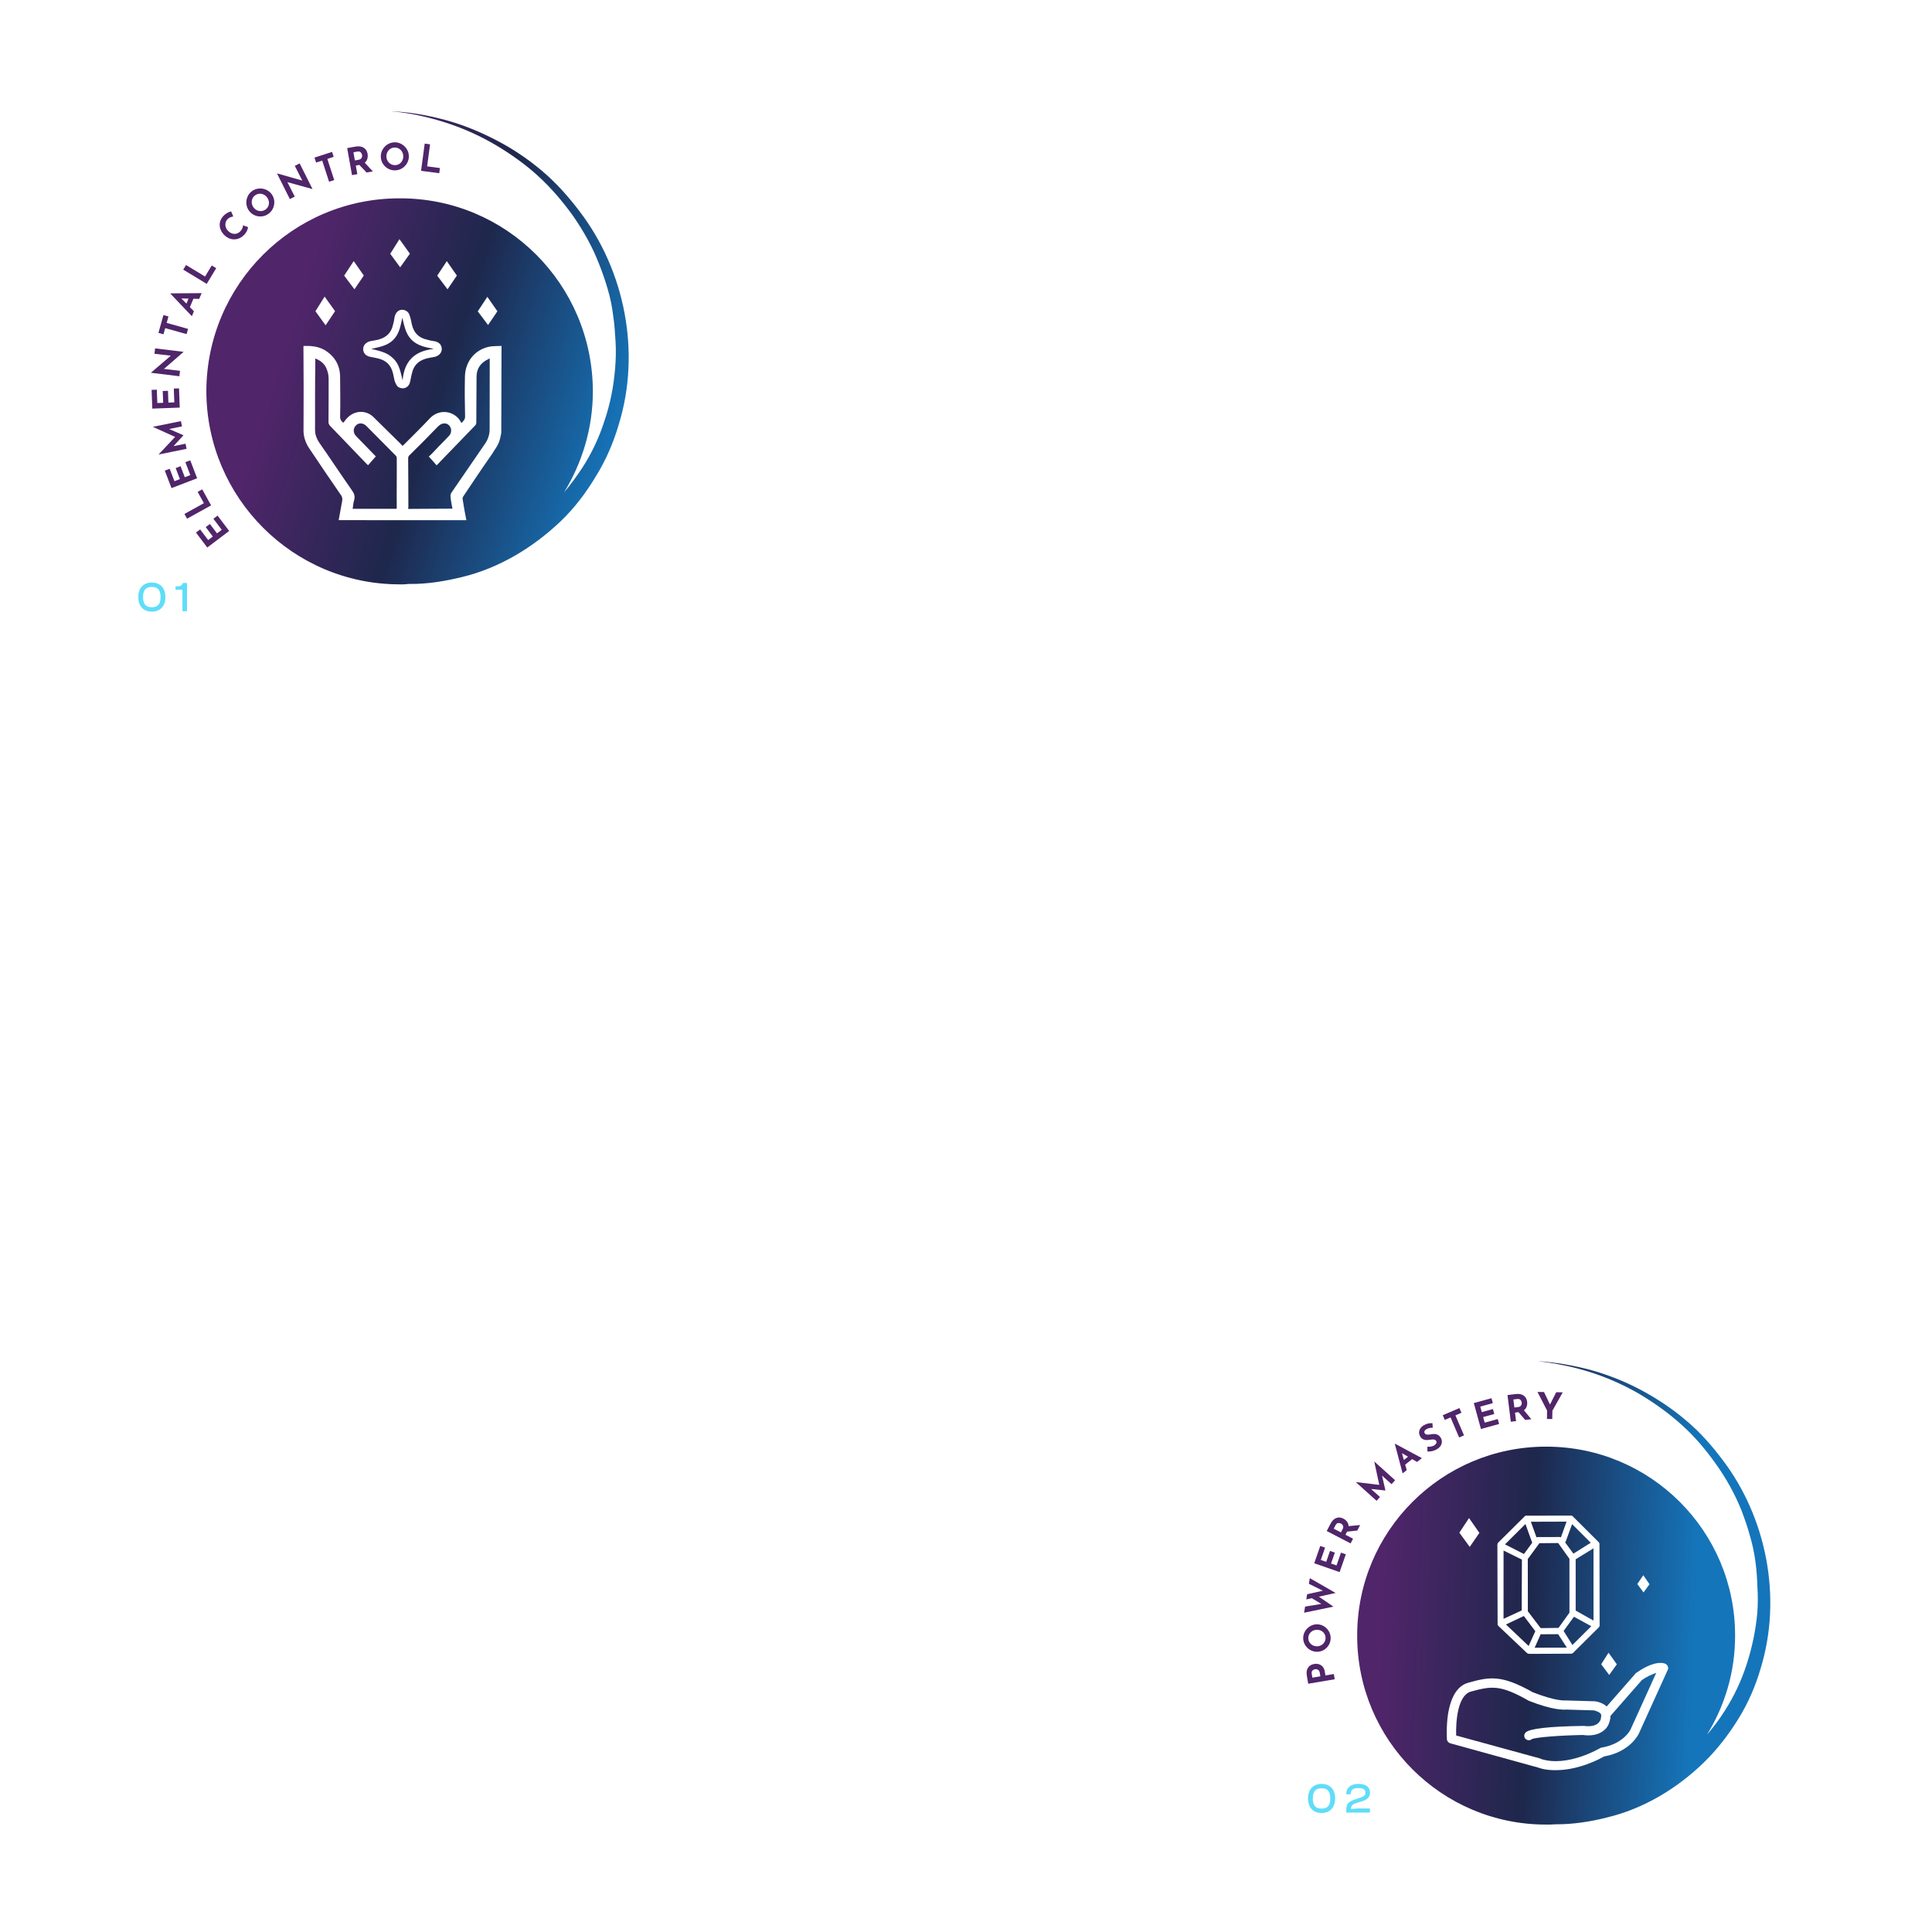 <svg width="550" height="550" viewBox="0 0 550 550" fill="none" xmlns="http://www.w3.org/2000/svg">
<path d="M376.224 516.12C378.648 516.12 380.088 514.536 380.088 511.98C380.088 509.436 378.648 507.84 376.224 507.84C373.8 507.84 372.36 509.436 372.36 511.98C372.36 514.536 373.8 516.12 376.224 516.12ZM376.224 514.872C374.508 514.872 373.728 513.984 373.728 511.98C373.728 509.976 374.508 509.088 376.224 509.088C377.94 509.088 378.708 509.976 378.708 511.98C378.708 513.984 377.94 514.872 376.224 514.872ZM389.989 516V514.836H386.545L384.601 514.968C384.601 514.056 384.973 513.672 386.053 513.3L387.745 512.784C389.161 512.352 390.013 511.656 390.013 510.336C390.013 508.92 389.053 507.84 386.773 507.84C384.265 507.84 383.245 509.184 383.245 510.672V510.792H384.517V510.648C384.517 509.592 385.117 509.028 386.725 509.028C388.165 509.028 388.717 509.46 388.717 510.312C388.717 511.02 388.381 511.344 387.421 511.692L385.501 512.352C383.845 512.916 383.257 513.66 383.257 515.148V516H389.989Z" fill="#5FDDF9"/>
<g clip-path="url(#clip0_3785_819)">
<path d="M375.397 475.51C375.241 475.36 375.072 475.262 374.888 475.215C374.705 475.17 374.534 475.16 374.377 475.187C374.111 475.232 373.866 475.354 373.643 475.553C373.421 475.753 373.346 476.078 373.423 476.529L373.603 477.596L375.879 477.211L375.7 476.155C375.654 475.874 375.552 475.66 375.397 475.51ZM372.352 474.78C372.721 474.198 373.298 473.839 374.085 473.707C374.536 473.63 374.973 473.646 375.396 473.753C375.817 473.862 376.189 474.092 376.508 474.441C376.827 474.792 377.039 475.279 377.144 475.9L377.325 476.966L379.714 476.562L379.965 478.049L372.419 479.325L372.032 477.038C371.876 476.115 371.983 475.363 372.352 474.78Z" fill="#50256A"/>
<path d="M376.162 468.337C376.534 468.121 376.827 467.83 377.04 467.463C377.255 467.098 377.359 466.692 377.355 466.248C377.349 465.819 377.236 465.428 377.013 465.077C376.791 464.727 376.493 464.452 376.119 464.255C375.746 464.059 375.335 463.964 374.884 463.968C374.426 463.974 374.012 464.083 373.64 464.295C373.268 464.508 372.975 464.794 372.761 465.152C372.547 465.512 372.442 465.911 372.447 466.347C372.452 466.784 372.566 467.179 372.789 467.534C373.011 467.888 373.31 468.167 373.688 468.371C374.064 468.574 374.482 468.674 374.939 468.668C375.383 468.664 375.79 468.552 376.162 468.337ZM373.006 469.726C372.399 469.383 371.914 468.913 371.55 468.318C371.186 467.722 371 467.074 370.991 466.374C370.984 465.674 371.155 465.022 371.504 464.419C371.855 463.815 372.329 463.331 372.928 462.967C373.527 462.603 374.173 462.417 374.866 462.408C375.572 462.401 376.227 462.572 376.827 462.922C377.427 463.272 377.906 463.745 378.262 464.34C378.619 464.936 378.802 465.583 378.81 466.283C378.819 466.99 378.651 467.644 378.308 468.244C377.965 468.844 377.498 469.323 376.906 469.68C376.314 470.037 375.664 470.219 374.957 470.228C374.264 470.236 373.614 470.069 373.006 469.726Z" fill="#50256A"/>
<path d="M380.221 453.484L375.451 454.535L379.596 457.375L371.243 459.106L371.534 457.362L376.15 456.602L373.46 454.973L371.874 455.32L372.119 453.844L376.596 452.849L372.614 450.869L372.88 449.27L380.221 453.484Z" fill="#50256A"/>
<path d="M375.853 440.096L377.227 440.575L376.004 444.081L377.546 444.618L378.628 441.516L380.003 441.995L378.921 445.098L380.482 445.642L381.752 442L383.127 442.48L381.359 447.545L374.134 445.024L375.853 440.096Z" fill="#50256A"/>
<path d="M381.733 436.246L382.226 435.296C382.414 434.933 382.446 434.613 382.321 434.337C382.194 434.061 382.007 433.858 381.762 433.731C381.516 433.603 381.244 433.552 380.946 433.576C380.648 433.601 380.393 433.817 380.182 434.223L379.684 435.183L381.733 436.246ZM386.392 435.713L383.489 436.021L383.024 436.916L385.184 438.039L384.489 439.376L377.697 435.849L378.766 433.792C379.203 432.948 379.748 432.401 380.398 432.15C381.048 431.897 381.727 431.955 382.434 432.322C382.853 432.54 383.199 432.831 383.474 433.196C383.749 433.562 383.897 433.98 383.918 434.452L387.202 434.154L386.392 435.713Z" fill="#50256A"/>
<path d="M391.238 416.064L397.156 421.394L396.148 422.513L393.435 420.071L394.401 424.299L394.387 424.314L390.315 423.88L392.858 426.169L391.883 427.25L385.964 421.922L385.971 421.913L392.653 422.712L391.223 416.08L391.238 416.064Z" fill="#50256A"/>
<path d="M400.841 414.691L399.107 413.69L399.656 415.626L400.841 414.691ZM402.018 415.376L400.028 416.951L400.467 418.512L399.301 419.435L397.076 411.054L397.141 411.001L404.782 415.101L403.413 416.184L402.018 415.376Z" fill="#50256A"/>
<path d="M406.103 406.835C405.817 407.004 405.627 407.191 405.536 407.398C405.445 407.606 405.466 407.821 405.599 408.049C405.721 408.258 405.945 408.375 406.268 408.398C406.591 408.421 406.985 408.391 407.453 408.31C407.83 408.24 408.172 408.214 408.48 408.23C408.787 408.247 409.089 408.341 409.386 408.511C409.684 408.682 409.948 408.965 410.181 409.359C410.381 409.699 410.478 410.068 410.472 410.461C410.467 410.854 410.343 411.235 410.103 411.606C409.863 411.977 409.506 412.301 409.034 412.579C408.64 412.811 408.214 412.983 407.758 413.095C407.3 413.206 406.834 413.241 406.359 413.199L406.337 411.848C406.662 411.883 407.003 411.867 407.359 411.802C407.715 411.738 408.01 411.637 408.243 411.5C408.517 411.339 408.723 411.14 408.857 410.903C408.992 410.668 408.982 410.419 408.827 410.156C408.627 409.815 408.133 409.707 407.347 409.832C406.882 409.904 406.484 409.944 406.152 409.955C405.82 409.965 405.488 409.895 405.155 409.745C404.821 409.595 404.54 409.327 404.312 408.939C403.978 408.371 403.897 407.804 404.066 407.237C404.235 406.671 404.622 406.189 405.226 405.795C405.717 405.507 406.158 405.322 406.552 405.239C406.946 405.156 407.358 405.126 407.787 405.145L407.88 406.43C407.12 406.451 406.528 406.586 406.103 406.835Z" fill="#50256A"/>
<path d="M415.466 400.851L416.04 402.188L414.328 402.921L416.769 408.618L415.383 409.212L412.943 403.515L411.299 404.219L410.726 402.88L415.466 400.851Z" fill="#50256A"/>
<path d="M424.594 398.038L424.98 399.441L421.402 400.427L421.834 402L425.003 401.129L425.389 402.532L422.221 403.405L422.659 404.998L426.379 403.974L426.765 405.377L421.592 406.802L419.562 399.423L424.594 398.038Z" fill="#50256A"/>
<path d="M431.112 400.694L432.175 400.562C432.581 400.511 432.861 400.356 433.017 400.096C433.174 399.835 433.235 399.567 433.202 399.293C433.166 399.017 433.055 398.764 432.866 398.533C432.676 398.301 432.354 398.213 431.9 398.271L430.826 398.403L431.112 400.694ZM434.191 404.23L432.292 402.015L431.291 402.139L431.591 404.553L430.096 404.74L429.151 397.145L431.452 396.859C432.395 396.741 433.154 396.879 433.73 397.272C434.307 397.666 434.644 398.258 434.742 399.048C434.8 399.517 434.757 399.967 434.612 400.401C434.466 400.835 434.205 401.193 433.829 401.477L435.936 404.015L434.191 404.23Z" fill="#50256A"/>
<path d="M444.884 396.366L441.932 401.592L441.894 403.973L440.388 403.95L440.425 401.569L437.689 396.254L439.55 396.282L441.252 399.844L443.022 396.337L444.884 396.366Z" fill="#50256A"/>
<path d="M445.74 438.81L445.551 439.07L447.916 442.285L452.855 439.187L447.543 433.891L445.74 438.81Z" fill="url(#paint0_linear_3785_819)"/>
<path d="M435.805 433.212L437.409 437.645C437.59 437.563 437.768 437.57 437.768 437.57L444.008 437.555C444.186 437.562 444.36 437.659 444.36 437.659L445.968 433.178L435.805 433.212Z" fill="url(#paint1_linear_3785_819)"/>
<path d="M438.587 465.242L436.888 469.068L446.057 469.046L443.569 465.213L438.587 465.242Z" fill="url(#paint2_linear_3785_819)"/>
<path d="M438.232 439.32L437.854 439.839L434.93 443.821L434.952 458.707L438.591 463.489L443.674 463.427L446.79 459.097L446.787 443.766L443.582 439.269L438.232 439.32Z" fill="url(#paint3_linear_3785_819)"/>
<path d="M428.413 439.679L428.502 439.683L433.83 442.394L436.187 439.192L434.264 433.855L428.413 439.679Z" fill="url(#paint4_linear_3785_819)"/>
<path d="M445.132 464.298L447.634 468.301L453.005 462.947L448.067 460.257L445.132 464.298Z" fill="url(#paint5_linear_3785_819)"/>
<path d="M448.561 443.892V458.498L453.637 461.348V440.775L448.561 443.892Z" fill="url(#paint6_linear_3785_819)"/>
<path d="M428.025 460.852L433.195 458.452L433.256 443.99L428.032 441.408L428.025 460.852Z" fill="url(#paint7_linear_3785_819)"/>
<path d="M452.594 390.588C457.434 392.121 462.075 394.181 466.43 396.674C470.782 399.257 474.942 402.188 478.639 405.547C482.425 408.908 485.655 412.783 488.522 416.82C491.474 420.951 493.882 425.327 495.745 429.948C496.63 432.301 497.512 434.743 498.13 437.086C498.838 439.432 499.363 441.859 499.707 444.369C500.055 446.79 500.221 449.292 500.298 451.791C500.464 454.293 500.456 456.699 500.266 459.187C499.798 464.16 498.803 468.933 497.273 473.684C495.744 478.435 493.695 482.809 491.031 486.979C489.506 489.413 487.811 491.662 485.941 493.815C490.996 485.641 493.973 475.957 493.945 465.617C493.991 435.848 469.83 411.786 440.147 411.833C410.468 411.79 386.32 435.859 386.363 465.631C386.321 495.31 410.39 519.458 440.161 519.415C441.051 519.451 441.856 519.394 442.749 519.341C447.829 519.368 452.851 518.591 457.625 517.358C468.066 514.839 477.48 509.07 484.994 501.798C488.89 498.034 492.092 493.796 494.856 489.362C497.621 484.928 499.783 479.935 501.234 474.914C507.398 454.752 502.881 432.019 490.356 415.558C487.225 411.42 483.817 407.539 479.85 404.259C475.886 400.889 471.545 398.04 467.007 395.628C462.47 393.216 457.644 391.327 452.708 389.969C447.857 388.703 442.725 387.782 437.656 387.488C442.714 388.049 447.754 389.055 452.594 390.588ZM434.738 470.619L426.583 462.891C426.494 462.887 426.498 462.798 426.498 462.798C426.501 462.709 426.412 462.706 426.416 462.617C426.331 462.524 426.331 462.524 426.331 462.524C426.334 462.435 426.338 462.346 426.338 462.346L426.274 439.704C426.281 439.526 426.381 439.263 426.566 439.092L433.994 431.727C433.998 431.638 433.998 431.638 434.087 431.642C434.176 431.646 434.179 431.557 434.179 431.557C434.179 431.557 434.268 431.56 434.272 431.471C434.272 431.471 434.361 431.475 434.45 431.478C434.45 431.478 434.45 431.478 434.539 431.482L447.197 431.459C447.197 431.459 447.197 431.459 447.285 431.463C447.285 431.463 447.374 431.467 447.463 431.47C447.549 431.563 447.549 431.563 447.549 431.563C447.638 431.566 447.638 431.566 447.638 431.566L447.723 431.659L455.092 438.998C455.262 439.184 455.344 439.365 455.333 439.632L455.38 462.719C455.369 462.986 455.273 463.16 455.087 463.331L447.844 470.525C447.659 470.696 447.477 470.778 447.21 470.767L435.354 470.822C435.087 470.811 434.912 470.715 434.738 470.619ZM415.447 436.325L418.201 432.158L421.149 436.377L418.403 440.366L415.447 436.325ZM466.106 450.942L467.812 448.426L469.58 450.994L467.881 453.331L466.106 450.942ZM455.823 473.789L457.917 470.487L460.279 473.791L458.107 476.823L455.823 473.789ZM465.61 476.414C465.614 476.325 465.707 476.239 465.796 476.243C470.841 472.703 473.4 473.342 474.101 473.638C474.45 473.83 474.706 474.108 474.784 474.378C474.948 474.741 474.933 475.097 474.741 475.446L466.521 493.564C466.425 493.738 464.084 498.724 456.633 500.027C455.355 500.777 449.434 503.925 442.927 503.929C441.322 503.953 439.546 503.792 437.877 503.19L412.931 496.298C412.401 496.187 411.974 495.724 411.907 495.186C411.914 495.009 411.691 491.702 412.191 488.157C413.027 482.932 414.932 479.889 417.997 479.033C424.128 477.32 427.449 476.741 436.338 481.736C443.093 484.416 445.691 484.075 445.691 484.075C445.78 484.079 445.869 484.082 445.958 484.086L453.882 484.317C453.971 484.321 453.971 484.321 454.06 484.325C454.238 484.332 456.099 484.585 457.387 485.796L465.61 476.414Z" fill="url(#paint8_linear_3785_819)"/>
<path d="M467.406 478.281L458.435 488.524C458.509 488.884 458.402 489.325 458.295 489.767C458.192 490.119 457.967 491.269 457.038 492.211C456.016 493.24 454.096 494.41 450.64 493.913C444.486 494.021 437.246 494.53 436.064 495.106C435.601 495.533 434.8 495.501 434.284 495.034C433.772 494.479 433.804 493.678 434.36 493.166C435.382 492.137 440.846 491.467 450.745 491.333L450.923 491.34C455.18 491.869 455.629 489.57 455.729 489.306L455.736 489.128C455.947 488.335 455.78 488.06 455.698 487.879C455.274 487.327 454.217 487.017 453.776 486.91L445.942 486.682C445.137 486.739 442.101 486.883 435.257 484.2L435.083 484.103C427.154 479.593 424.645 479.938 418.696 481.569C414.908 482.663 414.424 490.22 414.536 494.057L438.603 500.646L438.688 500.739C446.254 503.184 455.48 497.675 455.48 497.675C455.661 497.593 455.754 497.507 455.932 497.515C462.126 496.428 464.064 492.585 464.16 492.41L471.5 476.218C470.325 476.616 468.691 477.352 467.406 478.281Z" fill="url(#paint9_linear_3785_819)"/>
<path d="M428.705 462.452L435.171 468.575L437.073 464.366L433.805 460.045L428.705 462.452Z" fill="url(#paint10_linear_3785_819)"/>
</g>
<path d="M43.224 174.12C45.648 174.12 47.088 172.536 47.088 169.98C47.088 167.436 45.648 165.84 43.224 165.84C40.8 165.84 39.36 167.436 39.36 169.98C39.36 172.536 40.8 174.12 43.224 174.12ZM43.224 172.872C41.508 172.872 40.728 171.984 40.728 169.98C40.728 167.976 41.508 167.088 43.224 167.088C44.94 167.088 45.708 167.976 45.708 169.98C45.708 171.984 44.94 172.872 43.224 172.872ZM53.233 174V165.96H52.093C51.745 166.728 51.241 166.956 50.353 166.956H49.969V167.88H51.937V174H53.233Z" fill="#5FDDF9"/>
<g clip-path="url(#clip1_3785_819)">
<path d="M55.789 151.611L56.975 150.715L59.26 153.741L60.591 152.737L58.568 150.058L59.755 149.162L61.777 151.841L63.125 150.823L60.751 147.678L61.938 146.783L65.24 151.156L59.002 155.866L55.789 151.611Z" fill="#50256A"/>
<path d="M52.508 146.311L58.045 143.243L56.264 140.029L57.564 139.308L60.092 143.869L53.254 147.658L52.508 146.311Z" fill="#50256A"/>
<path d="M46.913 133.975L48.301 133.443L49.659 136.984L51.215 136.387L50.014 133.253L51.403 132.721L52.604 135.855L54.18 135.251L52.77 131.571L54.159 131.04L56.12 136.157L48.821 138.954L46.913 133.975Z" fill="#50256A"/>
<path d="M43.532 121.507L51.504 119.88L51.811 121.389L48.159 122.134L52.217 123.908L52.222 123.929L49.393 127.01L52.816 126.311L53.114 127.768L45.143 129.395L45.141 129.385L49.853 124.379L43.536 121.528L43.532 121.507Z" fill="#50256A"/>
<path d="M43.159 110.993L44.645 110.938L44.785 114.727L46.452 114.667L46.328 111.312L47.813 111.257L47.936 114.611L49.624 114.549L49.48 110.612L50.965 110.558L51.166 116.034L43.356 116.321L43.159 110.993Z" fill="#50256A"/>
<path d="M44.157 99.175L52.233 100.157L52.227 100.2L46.663 105.032L51.254 105.559L51.066 107.11L43 106.127L43.007 106.064L48.644 101.251L43.969 100.714L44.157 99.175Z" fill="#50256A"/>
<path d="M46.524 89.693L47.955 90.094L47.443 91.924L53.538 93.63L53.123 95.113L47.029 93.407L46.536 95.167L45.103 94.766L46.524 89.693Z" fill="#50256A"/>
<path d="M53.671 85.012L51.627 84.962L53.069 86.429L53.671 85.012ZM55.063 85.049L54.049 87.435L55.207 88.62L54.614 90.017L48.516 83.594L48.548 83.516L57.406 83.449L56.707 85.091L55.063 85.049Z" fill="#50256A"/>
<path d="M52.959 75.447L58.376 78.722L60.278 75.579L61.55 76.348L58.852 80.811L52.162 76.764L52.959 75.447Z" fill="#50256A"/>
<path d="M70.311 65.672C70.126 66.095 69.857 66.489 69.501 66.854C68.933 67.438 68.313 67.822 67.639 68.007C66.966 68.191 66.304 68.19 65.653 68.001C65.002 67.812 64.42 67.468 63.907 66.97C63.343 66.421 62.952 65.818 62.733 65.161C62.513 64.503 62.48 63.849 62.634 63.199C62.788 62.548 63.126 61.953 63.65 61.416C63.98 61.075 64.332 60.805 64.705 60.604C65.077 60.404 65.439 60.261 65.788 60.176L66.409 61.625C65.715 61.73 65.162 61.992 64.752 62.413C64.476 62.698 64.296 63.041 64.212 63.444C64.127 63.845 64.148 64.251 64.276 64.662C64.405 65.074 64.635 65.44 64.965 65.761C65.325 66.111 65.708 66.35 66.113 66.477C66.517 66.604 66.919 66.615 67.319 66.509C67.718 66.403 68.082 66.181 68.413 65.84C68.68 65.567 68.874 65.277 68.998 64.972C69.122 64.668 69.184 64.392 69.185 64.147L70.62 64.653C70.597 64.909 70.495 65.248 70.311 65.672Z" fill="#50256A"/>
<path d="M73.189 59.877C73.59 60.056 74.007 60.124 74.438 60.081C74.869 60.039 75.267 59.883 75.632 59.613C75.984 59.352 76.239 59.024 76.396 58.63C76.553 58.235 76.602 57.824 76.54 57.398C76.48 56.971 76.313 56.573 76.038 56.203C75.76 55.828 75.422 55.551 75.023 55.37C74.624 55.189 74.212 55.118 73.787 55.156C73.361 55.194 72.969 55.346 72.611 55.612C72.253 55.877 71.993 56.208 71.833 56.605C71.673 57.001 71.622 57.416 71.679 57.85C71.737 58.284 71.904 58.688 72.182 59.063C72.453 59.427 72.788 59.698 73.189 59.877ZM70.151 58.098C70.071 57.39 70.168 56.707 70.443 56.049C70.718 55.392 71.142 54.85 71.716 54.423C72.291 53.998 72.933 53.749 73.642 53.677C74.35 53.605 75.035 53.708 75.696 53.985C76.355 54.263 76.896 54.686 77.317 55.255C77.748 55.835 77.998 56.478 78.068 57.185C78.138 57.89 78.034 58.57 77.754 59.222C77.475 59.874 77.049 60.413 76.474 60.839C75.894 61.269 75.254 61.522 74.551 61.598C73.849 61.673 73.172 61.573 72.523 61.297C71.874 61.021 71.334 60.593 70.903 60.012C70.481 59.444 70.23 58.805 70.151 58.098Z" fill="#50256A"/>
<path d="M85.305 46.523L88.951 53.796L88.913 53.814L81.811 51.851L83.91 55.967L82.513 56.666L78.872 49.404L78.929 49.375L86.056 51.409L83.919 47.217L85.305 46.523Z" fill="#50256A"/>
<path d="M94.537 43.237L94.996 44.652L93.188 45.239L95.142 51.26L93.678 51.735L91.724 45.714L89.985 46.279L89.526 44.864L94.537 43.237Z" fill="#50256A"/>
<path d="M101.027 45.672L102.103 45.478C102.514 45.404 102.792 45.231 102.937 44.957C103.083 44.682 103.13 44.406 103.08 44.127C103.03 43.848 102.902 43.596 102.696 43.37C102.49 43.145 102.158 43.073 101.697 43.156L100.61 43.351L101.027 45.672ZM104.362 49.108L102.303 46.953L101.289 47.135L101.728 49.581L100.211 49.853L98.831 42.159L101.162 41.74C102.117 41.569 102.899 41.668 103.509 42.038C104.118 42.407 104.495 42.992 104.639 43.794C104.723 44.267 104.704 44.73 104.58 45.179C104.455 45.63 104.21 46.011 103.84 46.321L106.129 48.791L104.362 49.108Z" fill="#50256A"/>
<path d="M110.355 45.817C110.579 46.194 110.88 46.49 111.256 46.704C111.633 46.919 112.049 47.02 112.502 47.01C112.94 47 113.338 46.88 113.694 46.648C114.05 46.417 114.326 46.109 114.522 45.726C114.718 45.342 114.812 44.921 114.801 44.46C114.79 43.993 114.674 43.57 114.453 43.194C114.231 42.816 113.936 42.52 113.566 42.306C113.197 42.092 112.788 41.989 112.342 41.999C111.897 42.009 111.494 42.131 111.134 42.361C110.775 42.593 110.494 42.903 110.291 43.29C110.087 43.677 109.99 44.105 110.002 44.572C110.012 45.025 110.129 45.44 110.355 45.817ZM108.899 42.61C109.242 41.986 109.716 41.484 110.319 41.107C110.923 40.728 111.582 40.53 112.298 40.513C113.013 40.496 113.681 40.664 114.301 41.014C114.921 41.364 115.422 41.843 115.801 42.45C116.179 43.059 116.377 43.716 116.393 44.423C116.41 45.145 116.244 45.815 115.893 46.432C115.542 47.049 115.065 47.544 114.461 47.916C113.857 48.287 113.198 48.481 112.482 48.498C111.76 48.515 111.091 48.351 110.474 48.008C109.857 47.665 109.364 47.193 108.992 46.593C108.62 45.992 108.425 45.331 108.408 44.608C108.392 43.901 108.556 43.234 108.899 42.61Z" fill="#50256A"/>
<path d="M122.429 41.084L121.593 47.359L125.235 47.844L125.039 49.318L119.87 48.629L120.903 40.88L122.429 41.084Z" fill="#50256A"/>
<path d="M111.945 96.768C110.217 98.483 107.857 98.81 105.678 99.314C107.875 99.885 110.14 100.241 111.855 101.968C113.712 103.621 114.039 105.981 114.617 108.302C115.059 102.737 118.093 99.888 123.497 99.329C121.266 98.866 118.894 98.476 117.179 96.749C115.464 95.022 115.102 92.769 114.525 90.449C114.027 92.788 113.672 95.053 111.945 96.768Z" fill="url(#paint11_linear_3785_819)"/>
<path d="M89.769 102.297C89.671 109.039 89.68 115.814 89.689 122.59C89.708 123.666 90.085 124.735 90.712 125.764C93.91 130.333 96.966 134.977 100.163 139.547C100.825 140.468 101.161 141.287 100.788 142.476C100.55 143.233 100.528 144.058 100.398 144.849L112.875 144.849L112.943 144.633C112.896 139.865 112.992 135.024 112.946 130.256C112.946 130.256 112.832 129.864 112.649 129.688C109.841 126.904 107.066 124.012 104.257 121.228C103.346 120.347 102.054 120.298 101.316 121.135C100.469 121.938 100.528 123.264 101.331 124.111L106.989 129.929C106.25 130.766 105.512 131.603 104.773 132.441C104.591 132.265 104.409 132.088 104.227 131.912C100.831 128.35 97.327 124.753 93.931 121.191C93.675 120.872 93.527 120.588 93.52 120.23C93.554 115.963 93.554 111.804 93.554 107.645C93.508 107.036 93.462 106.428 93.273 105.893C92.81 103.965 91.642 102.766 89.729 102.046L89.769 102.297Z" fill="url(#paint12_linear_3785_819)"/>
<path d="M126.44 34.769C131.414 36.332 136.111 38.403 140.637 41.013C145.056 43.59 149.338 46.6 153.126 50.048C156.914 53.496 160.208 57.383 163.183 61.526C166.125 65.778 168.64 70.252 170.478 74.989C171.415 77.303 172.283 79.834 172.969 82.188C173.729 84.684 174.239 87.221 174.532 89.69C174.934 92.193 175.085 94.736 175.237 97.278C175.388 99.821 175.323 102.296 175.116 104.845C174.702 109.943 173.747 114.872 172.144 119.596C170.614 124.462 168.47 129.017 165.711 133.259C164.138 135.617 162.457 137.94 160.56 140.196C165.686 131.825 168.779 121.984 168.776 111.408C168.717 80.971 144.129 56.37 113.799 56.462C83.396 56.413 58.795 81.001 58.745 111.405C58.838 141.734 83.427 166.335 113.722 166.351C114.655 166.406 115.514 166.32 116.373 166.233C121.573 166.323 126.721 165.445 131.612 164.25C142.287 161.663 151.865 155.762 159.661 148.35C163.576 144.589 166.835 140.267 169.588 135.666C172.45 131.099 174.656 125.97 176.145 120.854C182.495 100.272 177.9 77.084 165.025 60.204C161.833 55.993 158.323 52.038 154.285 48.63C150.246 45.222 145.93 42.32 141.227 39.892C136.633 37.497 131.686 35.467 126.644 34.12C121.601 32.773 116.423 31.858 111.256 31.661C116.463 32.109 121.465 33.206 126.44 34.769ZM111.096 72.248L113.713 68.08L116.688 72.223L113.923 76.107L111.096 72.248ZM124.468 78.471L127.194 74.337L130.061 78.446L127.404 82.364L124.468 78.471ZM97.973 78.462L100.699 74.327L103.566 78.437L100.909 82.355L97.973 78.462ZM136.009 88.633L138.734 84.499L141.601 88.609L138.944 92.526L136.009 88.633ZM89.795 88.605L92.412 84.437L95.387 88.581L92.696 92.607L89.795 88.605ZM113.327 110.141C112.854 109.755 112.591 109.078 112.329 108.402C112.174 107.759 112.054 107.008 111.899 106.365C111.355 103.937 109.897 102.528 107.45 101.996C106.659 101.867 106.01 101.663 105.327 101.567C104.104 101.301 103.408 100.489 103.39 99.413C103.371 98.338 104.11 97.501 105.287 97.158C106.18 96.963 107.039 96.877 107.824 96.648C110.036 96.036 111.411 94.686 111.874 92.455C112.112 91.698 112.208 91.015 112.338 90.224C112.638 88.893 113.45 88.198 114.525 88.179C115.459 88.235 116.256 88.723 116.558 89.65C116.895 90.469 117.056 91.47 117.251 92.362C117.794 94.791 119.253 96.2 121.592 96.698C122.349 96.935 123.14 97.065 123.823 97.161C125.046 97.427 125.741 98.239 125.76 99.315C125.778 100.39 125.04 101.227 123.863 101.57C122.97 101.765 122.111 101.851 121.326 102.08C119.114 102.692 117.739 104.042 117.275 106.273C117.003 107.138 116.948 108.071 116.642 109.044C116.336 110.018 115.449 110.571 114.624 110.549C114.158 110.521 113.725 110.385 113.327 110.141ZM132.403 118.632C132.301 114.797 132.273 111.105 132.353 107.447C132.347 102.93 135.227 99.438 139.516 98.647C140.625 98.52 141.7 98.502 142.775 98.483L142.701 123.294C142.503 124.302 142.306 125.309 141.892 126.248C141.444 127.296 140.705 128.133 140.149 129.146C137.35 133.138 134.658 137.164 131.967 141.19C131.757 141.481 131.655 141.805 131.695 142.056C132.017 144.058 132.338 146.06 132.767 148.096L96.413 148.078C96.741 146.279 97.068 144.481 97.396 142.683C97.525 141.892 97.445 141.391 96.932 140.755C93.916 136.361 90.901 131.967 87.919 127.466C87.035 126.118 86.47 124.515 86.405 122.831C86.445 114.763 86.452 106.804 86.384 98.703L86.452 98.487C88.494 98.415 90.576 98.595 92.387 99.639C95.285 101.382 96.836 104.008 96.824 107.45C96.852 111.142 96.914 114.726 96.833 118.385C96.778 119.318 97.074 119.886 97.763 120.341C98.183 119.76 98.604 119.179 99.098 118.74C101.286 116.695 104.477 116.747 106.523 118.935C109.075 121.4 111.593 123.974 114.145 126.44C114.328 126.616 114.402 126.758 114.584 126.934C114.76 126.752 114.902 126.678 115.078 126.495C117.51 124.051 120.084 121.533 122.407 119.055C125.083 116.213 129.613 116.923 131.284 120.3L131.359 120.443C131.887 119.896 132.381 119.457 132.403 118.632Z" fill="url(#paint13_linear_3785_819)"/>
<path d="M138.977 102.249C136.737 103.328 135.619 104.996 135.662 107.505C135.628 111.772 135.628 115.931 135.594 120.198C135.6 120.556 135.498 120.881 135.322 121.063C131.8 124.709 128.277 128.355 124.755 132.001C124.755 132.001 124.545 132.291 124.261 132.439C123.565 131.627 122.87 130.814 122.067 129.968C122.703 129.455 123.266 128.8 123.97 128.071C125.237 126.686 126.578 125.444 127.845 124.06C128.935 122.858 128.438 121.038 127.032 120.596C126.133 120.433 125.456 120.695 124.786 121.316C122.144 124.051 119.36 126.859 116.61 129.56C116.292 129.816 116.19 130.141 116.196 130.499C116.202 135.016 116.283 139.676 116.255 144.301L116.193 144.876L128.812 144.802C128.577 143.659 128.342 142.515 128.249 141.298C128.209 141.048 128.311 140.723 128.413 140.399C131.701 135.61 134.988 130.82 138.276 126.031C139.008 124.836 139.416 123.538 139.391 122.104C139.388 115.687 139.419 109.161 139.416 102.744L139.404 102.027L138.977 102.249Z" fill="url(#paint14_linear_3785_819)"/>
</g>
<defs>
<linearGradient id="paint0_linear_3785_819" x1="394.427" y1="435.931" x2="483.413" y2="439.532" gradientUnits="userSpaceOnUse">
<stop stop-color="#50256A"/>
<stop offset="0.47" stop-color="#1E274C"/>
<stop offset="1" stop-color="#1575BA"/>
</linearGradient>
<linearGradient id="paint1_linear_3785_819" x1="394.526" y1="433.503" x2="483.511" y2="437.104" gradientUnits="userSpaceOnUse">
<stop stop-color="#50256A"/>
<stop offset="0.47" stop-color="#1E274C"/>
<stop offset="1" stop-color="#1575BA"/>
</linearGradient>
<linearGradient id="paint2_linear_3785_819" x1="393.242" y1="465.234" x2="482.227" y2="468.834" gradientUnits="userSpaceOnUse">
<stop stop-color="#50256A"/>
<stop offset="0.47" stop-color="#1E274C"/>
<stop offset="1" stop-color="#1575BA"/>
</linearGradient>
<linearGradient id="paint3_linear_3785_819" x1="393.879" y1="449.469" x2="482.865" y2="453.069" gradientUnits="userSpaceOnUse">
<stop stop-color="#50256A"/>
<stop offset="0.47" stop-color="#1E274C"/>
<stop offset="1" stop-color="#1575BA"/>
</linearGradient>
<linearGradient id="paint4_linear_3785_819" x1="394.404" y1="436.52" x2="483.39" y2="440.121" gradientUnits="userSpaceOnUse">
<stop stop-color="#50256A"/>
<stop offset="0.47" stop-color="#1E274C"/>
<stop offset="1" stop-color="#1575BA"/>
</linearGradient>
<linearGradient id="paint5_linear_3785_819" x1="393.37" y1="462.083" x2="482.355" y2="465.684" gradientUnits="userSpaceOnUse">
<stop stop-color="#50256A"/>
<stop offset="0.47" stop-color="#1E274C"/>
<stop offset="1" stop-color="#1575BA"/>
</linearGradient>
<linearGradient id="paint6_linear_3785_819" x1="393.914" y1="448.624" x2="482.899" y2="452.225" gradientUnits="userSpaceOnUse">
<stop stop-color="#50256A"/>
<stop offset="0.47" stop-color="#1E274C"/>
<stop offset="1" stop-color="#1575BA"/>
</linearGradient>
<linearGradient id="paint7_linear_3785_819" x1="393.87" y1="449.739" x2="482.855" y2="453.34" gradientUnits="userSpaceOnUse">
<stop stop-color="#50256A"/>
<stop offset="0.47" stop-color="#1E274C"/>
<stop offset="1" stop-color="#1575BA"/>
</linearGradient>
<linearGradient id="paint8_linear_3785_819" x1="393.791" y1="451.672" x2="482.777" y2="455.272" gradientUnits="userSpaceOnUse">
<stop stop-color="#50256A"/>
<stop offset="0.47" stop-color="#1E274C"/>
<stop offset="1" stop-color="#1575BA"/>
</linearGradient>
<linearGradient id="paint9_linear_3785_819" x1="392.395" y1="486.151" x2="481.381" y2="489.752" gradientUnits="userSpaceOnUse">
<stop stop-color="#50256A"/>
<stop offset="0.47" stop-color="#1E274C"/>
<stop offset="1" stop-color="#1575BA"/>
</linearGradient>
<linearGradient id="paint10_linear_3785_819" x1="393.346" y1="462.681" x2="482.331" y2="466.282" gradientUnits="userSpaceOnUse">
<stop stop-color="#50256A"/>
<stop offset="0.47" stop-color="#1E274C"/>
<stop offset="1" stop-color="#1575BA"/>
</linearGradient>
<linearGradient id="paint11_linear_3785_819" x1="84.291" y1="89.859" x2="192.434" y2="123.846" gradientUnits="userSpaceOnUse">
<stop stop-color="#50256A"/>
<stop offset="0.4" stop-color="#1E274C"/>
<stop offset="0.87" stop-color="#1575BA"/>
<stop offset="0.99" stop-color="#06070E"/>
<stop offset="1" stop-color="#06070E"/>
</linearGradient>
<linearGradient id="paint12_linear_3785_819" x1="75.652" y1="117.347" x2="183.795" y2="151.335" gradientUnits="userSpaceOnUse">
<stop stop-color="#50256A"/>
<stop offset="0.4" stop-color="#1E274C"/>
<stop offset="0.87" stop-color="#1575BA"/>
<stop offset="0.99" stop-color="#06070E"/>
<stop offset="1" stop-color="#06070E"/>
</linearGradient>
<linearGradient id="paint13_linear_3785_819" x1="84.175" y1="90.23" x2="192.317" y2="124.218" gradientUnits="userSpaceOnUse">
<stop stop-color="#50256A"/>
<stop offset="0.4" stop-color="#1E274C"/>
<stop offset="0.87" stop-color="#1575BA"/>
<stop offset="0.99" stop-color="#06070E"/>
<stop offset="1" stop-color="#06070E"/>
</linearGradient>
<linearGradient id="paint14_linear_3785_819" x1="78.594" y1="107.987" x2="186.736" y2="141.975" gradientUnits="userSpaceOnUse">
<stop stop-color="#50256A"/>
<stop offset="0.4" stop-color="#1E274C"/>
<stop offset="0.87" stop-color="#1575BA"/>
<stop offset="0.99" stop-color="#06070E"/>
<stop offset="1" stop-color="#06070E"/>
</linearGradient>
<clipPath id="clip0_3785_819">
<rect width="133" height="133" fill="white" transform="translate(371 387)"/>
</clipPath>
<clipPath id="clip1_3785_819">
<rect width="136" height="136" fill="white" transform="translate(43 31)"/>
</clipPath>
</defs>
</svg>
